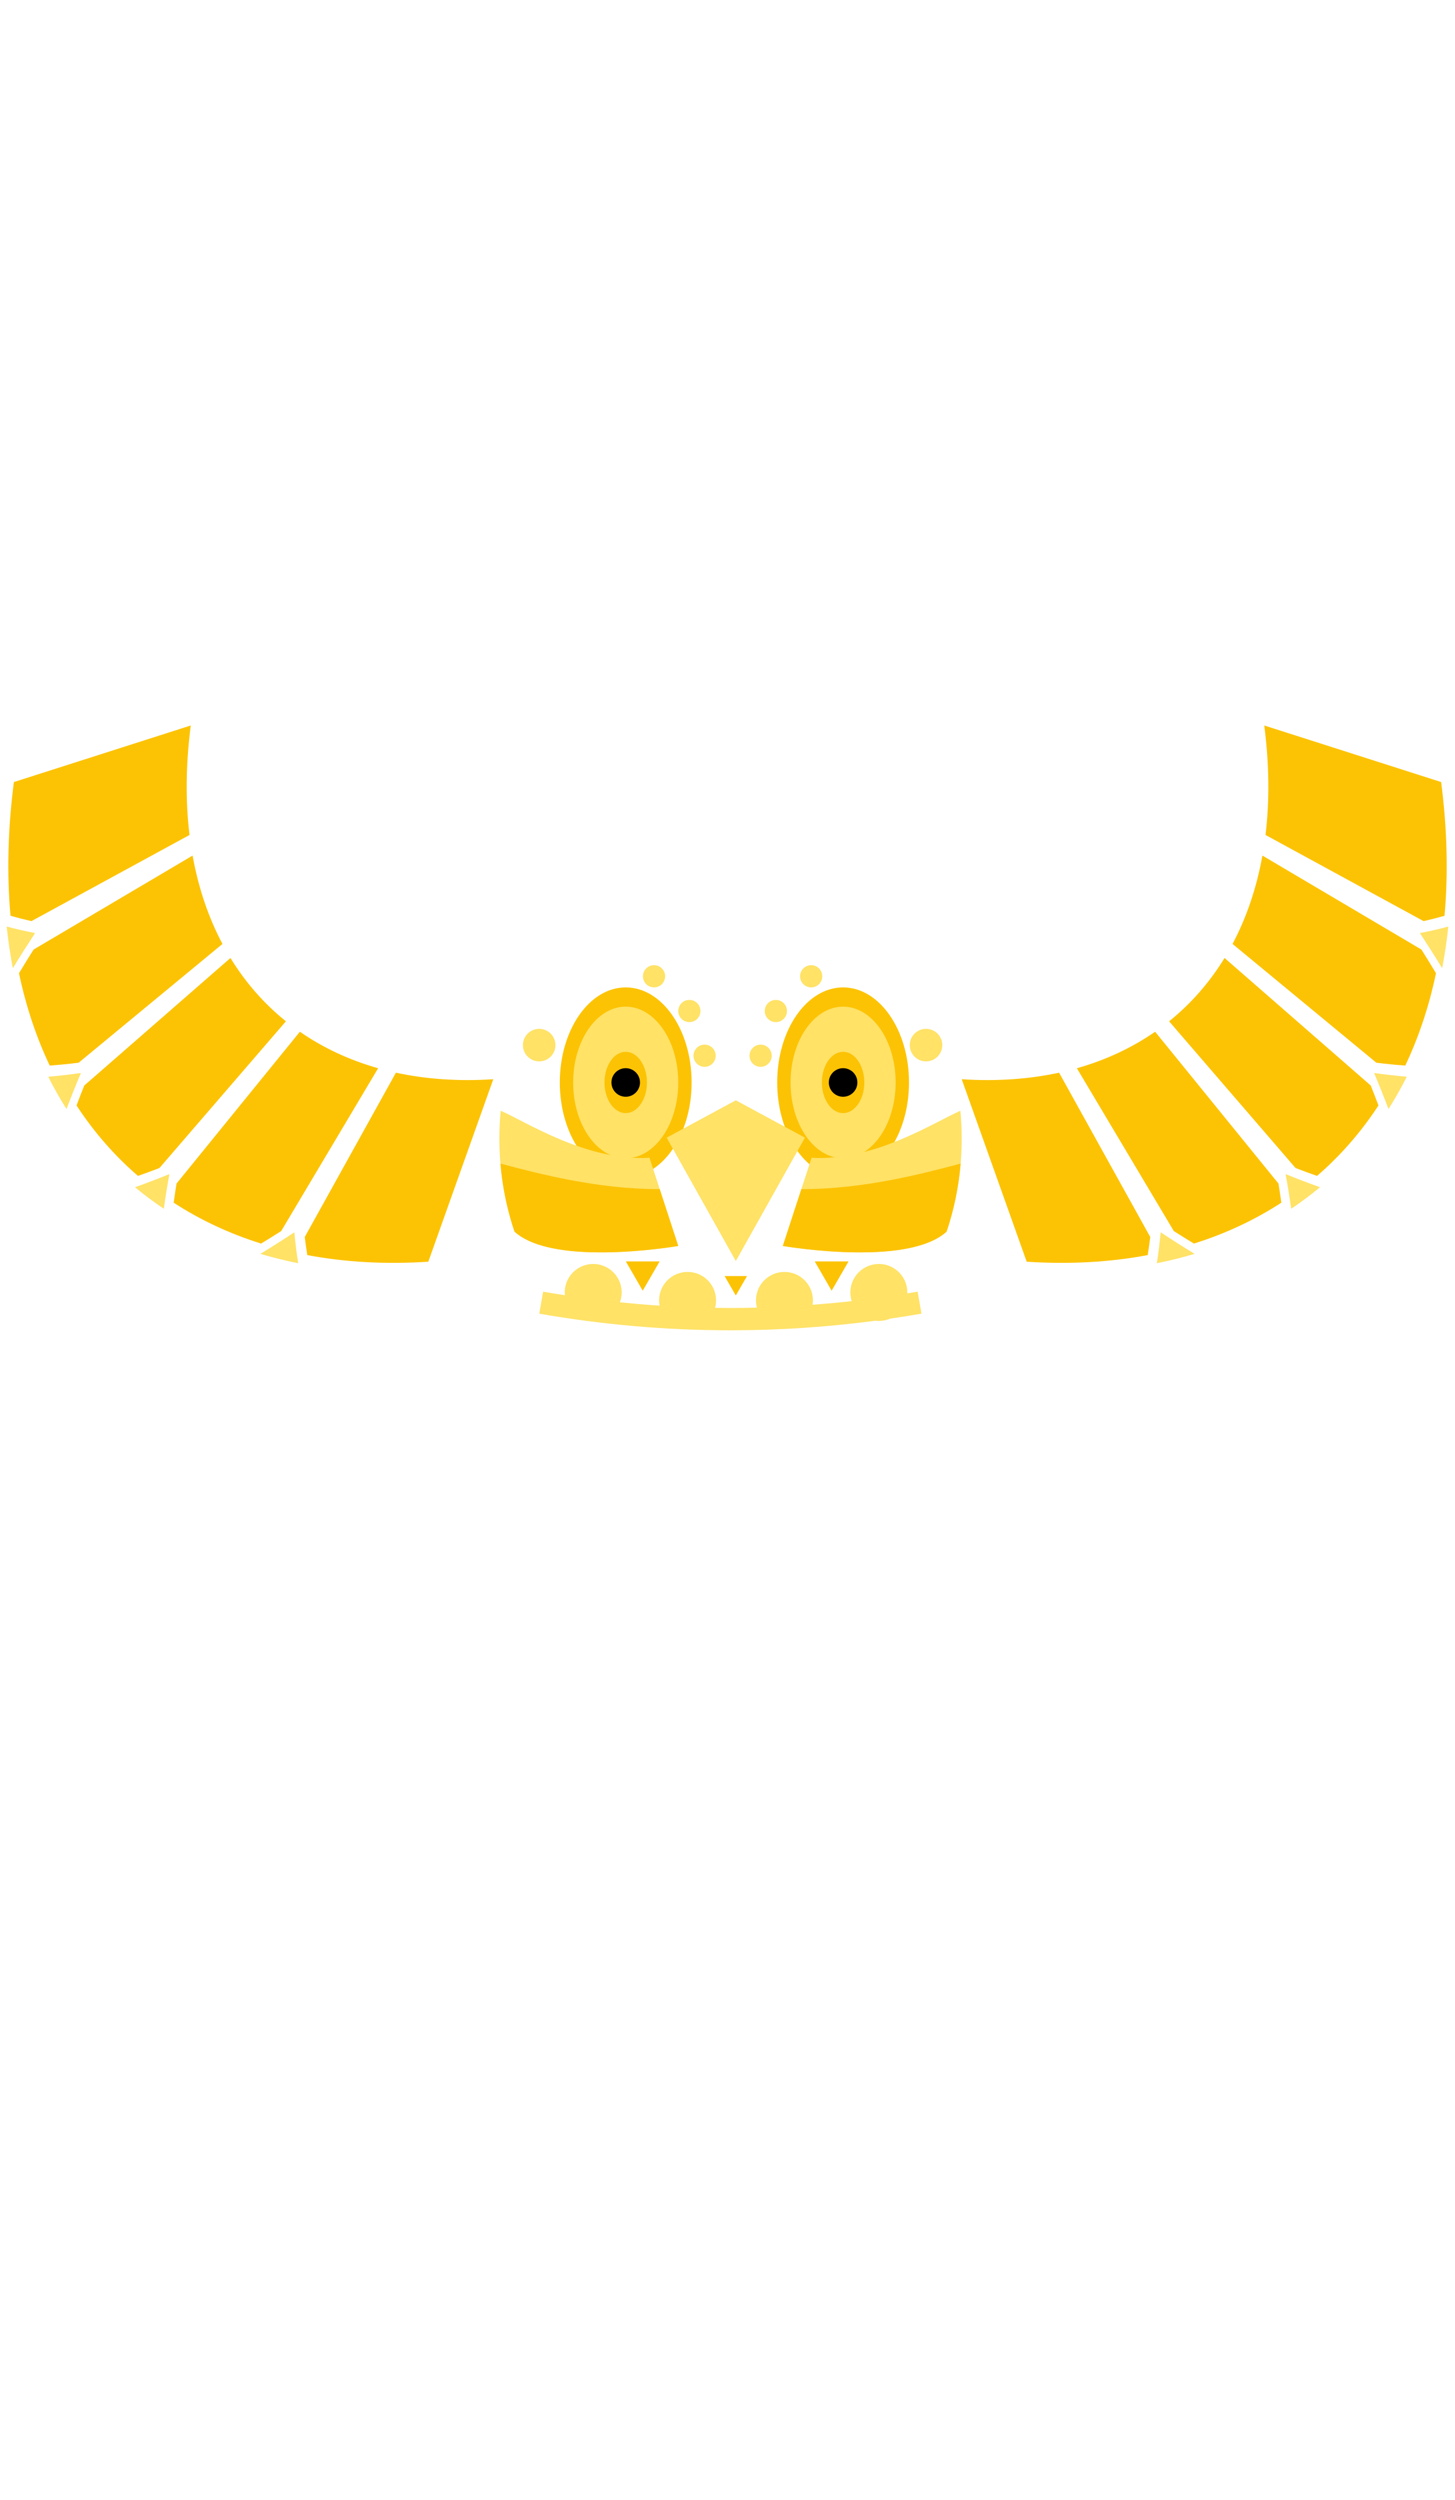 <?xml version="1.0" encoding="UTF-8"?>
<svg id="Capa_4" data-name="Capa 4" xmlns="http://www.w3.org/2000/svg" viewBox="0 0 521.46 895.65">
  <defs>
    <style>
      .cls-1 {
        fill: #ffe266;
      }

      .cls-2 {
        fill: #fcc305;
      }
    </style>
  </defs>
  <g>
    <path class="cls-1" d="M12.58,334.28c-3.43-.65-6.83-1.43-10.19-2.34.54,5.11,1.28,10.09,2.21,14.94,2.59-4.26,5.26-8.46,7.98-12.6Z"/>
    <path class="cls-1" d="M29,384.41c-3.9.56-7.81,1.01-11.71,1.34,2.01,4.01,4.2,7.87,6.55,11.58,1.63-4.34,3.35-8.65,5.16-12.92Z"/>
    <path class="cls-1" d="M60.72,420.63c-4.08,1.66-8.2,3.24-12.33,4.71,3.29,2.75,6.73,5.32,10.32,7.72.57-4.15,1.24-8.29,2.01-12.43Z"/>
    <path class="cls-1" d="M105.49,441.49c-4,2.64-8.05,5.22-12.16,7.72,4.39,1.32,8.9,2.44,13.54,3.36-.58-3.66-1.04-7.35-1.38-11.07Z"/>
    <path class="cls-2" d="M141.89,384.3c-10.89,19.62-21.78,39.24-32.67,58.87.26,2.17.56,4.34.91,6.49,13.47,2.53,27.98,3.37,43.37,2.37,7.76-21.79,15.52-43.59,23.29-65.38-12.47.81-24.15-.02-34.9-2.35Z"/>
    <path class="cls-2" d="M28.2,380.72c17.18-14.18,34.35-28.36,51.53-42.54-4.99-9.4-8.61-20-10.71-31.66-18.99,11.22-37.99,22.45-56.98,33.67-1.77,2.8-3.51,5.62-5.23,8.48,2.5,11.91,6.21,22.97,11.01,33.09,3.46-.25,6.92-.6,10.38-1.03Z"/>
    <path class="cls-2" d="M100.77,441.06c11.58-19.45,23.17-38.9,34.75-58.35-10.36-2.93-19.76-7.33-28.05-13.08-14.73,18.13-29.47,36.26-44.2,54.39-.37,2.28-.72,4.57-1.03,6.86,9.47,6.16,19.95,11.08,31.33,14.65,2.42-1.47,4.81-2.96,7.19-4.47Z"/>
    <path class="cls-2" d="M11.26,330.01c18.89-10.29,37.77-20.58,56.66-30.87-1.46-12.09-1.36-25.22.45-39.23-21.13,6.76-42.26,13.51-63.39,20.27-2.2,16.97-2.55,32.98-1.21,47.91,2.47.71,4.97,1.35,7.49,1.92Z"/>
    <path class="cls-2" d="M57.18,418.42c15.1-17.51,30.2-35.02,45.29-52.52-7.82-6.29-14.49-13.9-19.88-22.69-17.46,15.23-34.93,30.46-52.39,45.69-.95,2.37-1.88,4.76-2.77,7.15,6.22,9.52,13.59,17.97,22.02,25.24,2.59-.91,5.16-1.86,7.73-2.85Z"/>
  </g>
  <g>
    <path class="cls-1" d="M508.88,334.28c3.43-.65,6.83-1.43,10.19-2.34-.54,5.11-1.28,10.09-2.21,14.94-2.59-4.26-5.26-8.46-7.98-12.6Z"/>
    <path class="cls-1" d="M492.46,384.41c3.9.56,7.81,1.01,11.71,1.34-2.01,4.01-4.2,7.87-6.55,11.58-1.63-4.34-3.35-8.65-5.16-12.92Z"/>
    <path class="cls-1" d="M460.74,420.63c4.08,1.66,8.2,3.24,12.33,4.71-3.29,2.75-6.73,5.32-10.32,7.72-.57-4.15-1.24-8.29-2.01-12.43Z"/>
    <path class="cls-1" d="M415.97,441.49c4,2.64,8.05,5.22,12.16,7.72-4.39,1.32-8.9,2.44-13.54,3.36.58-3.66,1.04-7.35,1.38-11.07Z"/>
    <path class="cls-2" d="M379.57,384.3c10.89,19.62,21.78,39.24,32.67,58.87-.26,2.17-.56,4.34-.91,6.49-13.47,2.53-27.98,3.37-43.37,2.37-7.76-21.79-15.52-43.59-23.29-65.38,12.47.81,24.15-.02,34.9-2.35Z"/>
    <path class="cls-2" d="M493.26,380.72c-17.18-14.18-34.35-28.36-51.53-42.54,4.99-9.4,8.61-20,10.71-31.66,18.99,11.22,37.99,22.45,56.98,33.67,1.77,2.8,3.51,5.62,5.23,8.48-2.5,11.91-6.21,22.97-11.01,33.09-3.46-.25-6.92-.6-10.38-1.03Z"/>
    <path class="cls-2" d="M420.69,441.06c-11.58-19.45-23.17-38.9-34.75-58.35,10.36-2.93,19.76-7.33,28.05-13.08,14.73,18.13,29.47,36.26,44.2,54.39.37,2.28.72,4.57,1.03,6.86-9.47,6.16-19.95,11.08-31.33,14.65-2.42-1.47-4.81-2.96-7.19-4.47Z"/>
    <path class="cls-2" d="M510.21,330.01c-18.89-10.29-37.77-20.58-56.66-30.87,1.46-12.09,1.36-25.22-.45-39.23,21.13,6.76,42.26,13.51,63.39,20.27,2.2,16.97,2.55,32.98,1.21,47.91-2.47.71-4.97,1.35-7.49,1.92Z"/>
    <path class="cls-2" d="M464.28,418.42c-15.1-17.51-30.2-35.02-45.29-52.52,7.82-6.29,14.49-13.9,19.88-22.69,17.46,15.23,34.93,30.46,52.39,45.69.95,2.37,1.88,4.76,2.77,7.15-6.22,9.52-13.59,17.97-22.02,25.24-2.59-.91-5.16-1.86-7.73-2.85Z"/>
  </g>
  <ellipse class="cls-2" cx="302.16" cy="387.81" rx="23.62" ry="34.06"/>
  <ellipse class="cls-1" cx="302.16" cy="387.81" rx="18.83" ry="27.16"/>
  <ellipse class="cls-2" cx="302.16" cy="387.81" rx="7.61" ry="10.98"/>
  <circle cx="302.16" cy="387.81" r="5.12"/>
  <ellipse class="cls-2" cx="224.25" cy="387.81" rx="23.62" ry="34.06"/>
  <ellipse class="cls-1" cx="224.25" cy="387.81" rx="18.83" ry="27.16"/>
  <ellipse class="cls-2" cx="224.25" cy="387.81" rx="7.61" ry="10.98"/>
  <circle cx="224.25" cy="387.81" r="5.12"/>
  <polygon class="cls-1" points="263.71 451.79 238.93 407.58 263.71 394.2 288.48 407.58 263.71 451.79"/>
  <path class="cls-1" d="M318.97,472.43c3.77-.55,7.53-1.13,11.28-1.79l-1.38-7.88c-1.23.22-2.48.41-3.71.61,0-.11.02-.22.02-.33,0-5.64-4.57-10.21-10.21-10.21s-10.21,4.57-10.21,10.21c0,1.08.17,2.13.48,3.11-4.66.52-9.34.95-14.02,1.31.08-.51.13-1.03.13-1.57,0-5.64-4.57-10.21-10.21-10.21s-10.21,4.57-10.21,10.21c0,.89.13,1.76.34,2.58-3.17.08-6.34.13-9.51.13-1.83,0-3.66-.03-5.49-.06.23-.85.36-1.73.36-2.65,0-5.64-4.57-10.21-10.21-10.21s-10.21,4.57-10.21,10.21c0,.64.07,1.27.18,1.88-4.75-.31-9.49-.73-14.22-1.21.4-1.1.64-2.28.64-3.52,0-5.64-4.57-10.21-10.21-10.21s-10.21,4.57-10.21,10.21c0,.34.02.67.05,1-2.6-.4-5.2-.83-7.79-1.28l-1.38,7.88c22.52,3.95,45.57,5.96,68.5,5.96,17.36,0,34.79-1.15,52-3.43.4.05.8.08,1.22.08,1.42,0,2.78-.29,4.01-.82Z"/>
  <polygon class="cls-2" points="230.35 462.41 236.41 451.92 224.29 451.92 230.35 462.41"/>
  <polygon class="cls-2" points="298.05 462.41 304.11 451.92 291.99 451.92 298.05 462.41"/>
  <polygon class="cls-2" points="263.71 464.14 267.73 457.16 259.68 457.16 263.71 464.14"/>
  <circle class="cls-1" cx="193.24" cy="374.43" r="5.83"/>
  <circle class="cls-1" cx="234.4" cy="349.77" r="3.98"/>
  <circle class="cls-1" cx="247.06" cy="362.21" r="3.98"/>
  <circle class="cls-1" cx="252.52" cy="378.23" r="3.98"/>
  <circle class="cls-1" cx="331.88" cy="374.43" r="5.83"/>
  <circle class="cls-1" cx="290.72" cy="349.77" r="3.98"/>
  <circle class="cls-1" cx="278.06" cy="362.21" r="3.98"/>
  <circle class="cls-1" cx="272.6" cy="378.23" r="3.98"/>
  <path class="cls-1" d="M243.08,446.38l-10.31-31.59c-22.55,1.31-44.09-12.84-53.33-16.85-.3,3.26-.47,6.56-.47,9.91,0,11.76,1.93,23.02,5.42,33.39,14.09,12.89,58.69,5.14,58.69,5.14Z"/>
  <path class="cls-2" d="M216.05,448.69c14.12-.07,27.03-2.31,27.03-2.31l-6.64-20.36c-22.36.05-43.58-5.57-57.09-9.15.72,8.51,2.45,16.68,5.04,24.37,5.75,5.26,16.59,7.09,27.41,7.4,1.42.03,2.84.04,4.26.05Z"/>
  <path class="cls-1" d="M280.56,446.38l10.31-31.59c22.55,1.31,44.09-12.84,53.33-16.85.3,3.26.47,6.56.47,9.91,0,11.76-1.93,23.02-5.42,33.39-14.09,12.89-58.69,5.14-58.69,5.14Z"/>
  <path class="cls-2" d="M307.59,448.69c-14.12-.07-27.03-2.31-27.03-2.31l6.64-20.36c22.36.05,43.58-5.57,57.09-9.15-.72,8.51-2.45,16.68-5.04,24.37-5.75,5.26-16.59,7.09-27.41,7.4-1.42.03-2.84.04-4.26.05Z"/>
</svg>